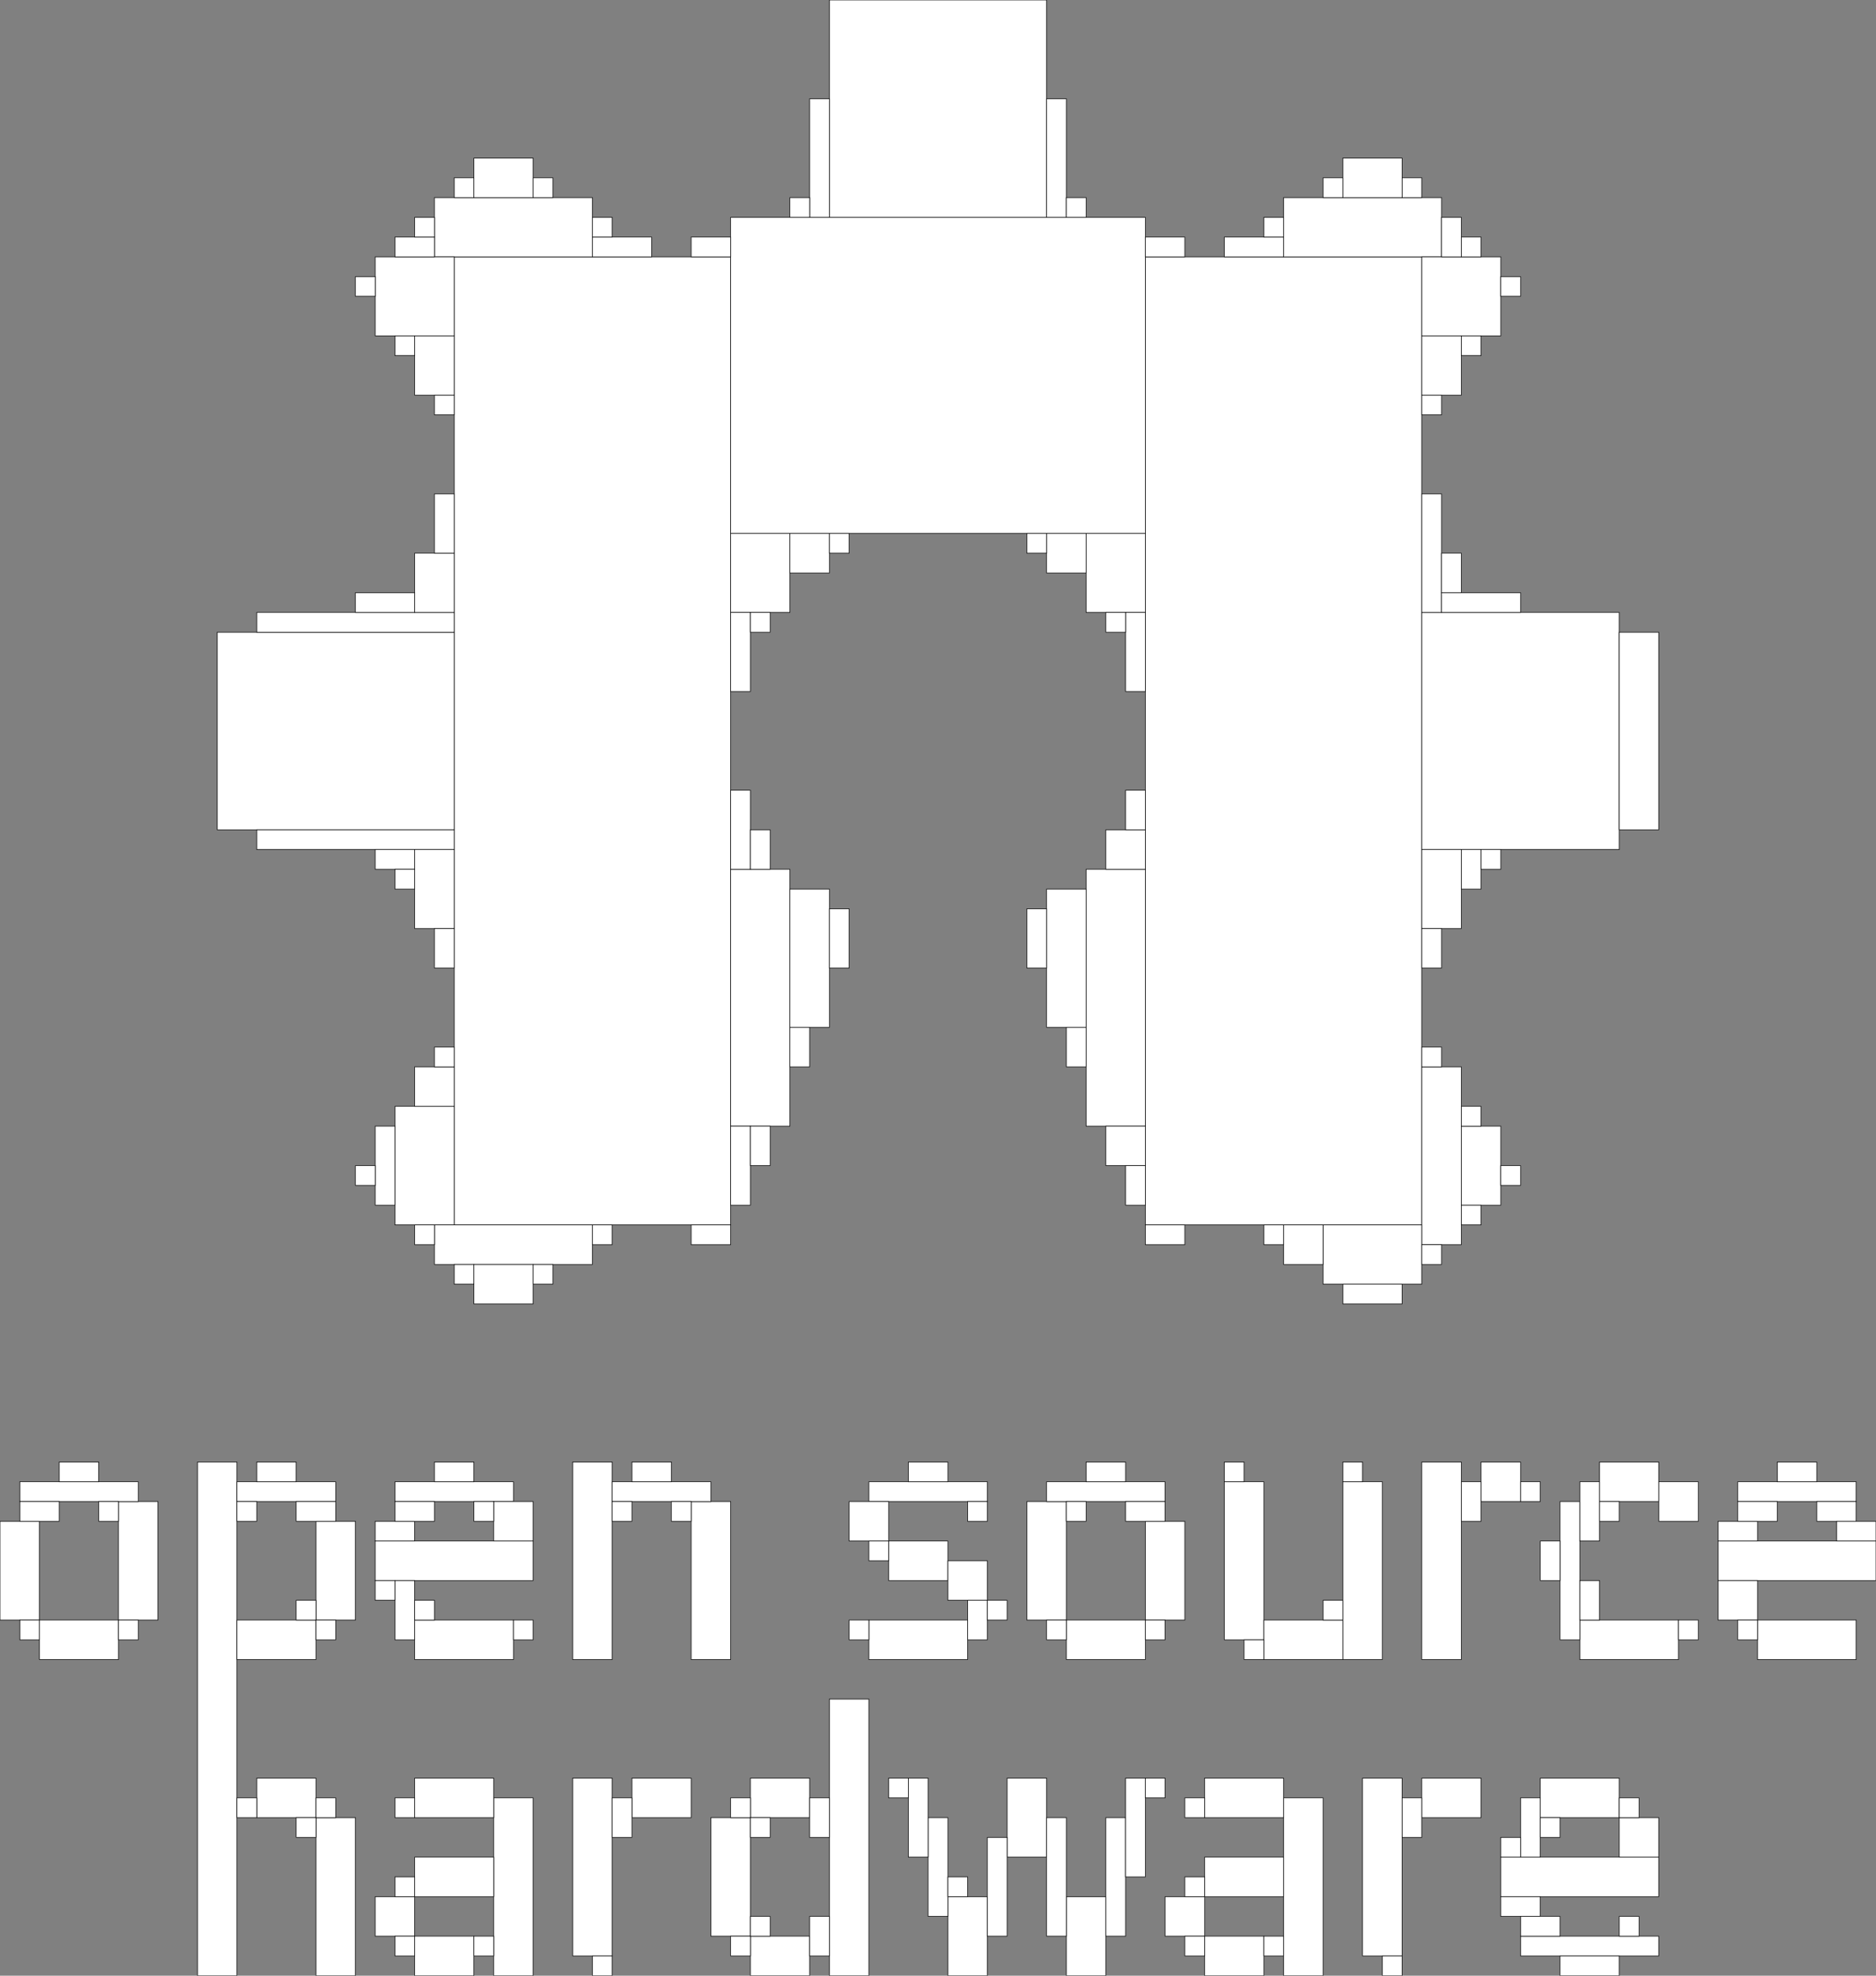 <?xml version="1.0" encoding="UTF-8" standalone="no"?>
<!DOCTYPE svg PUBLIC "-//W3C//DTD SVG 1.1//EN" "http://www.w3.org/Graphics/SVG/1.1/DTD/svg11.dtd">
<svg xmlns="http://www.w3.org/2000/svg" version="1.1"
     width="100%" height="100%"
     preserveAspectRatio="xMidYMid meet"
     viewBox="-47.5 -50 95 100">
    <g fill="gray" stroke="none">
        <rect class="bounds" x="-47.5" y="-50" width="95" height="100"/>
        <g fill="white" stroke="black" stroke-width="0.03">
            <rect class="pixel" x="-24.5" y="-37" width="14" height="49"/>
            <rect class="pixel" x="10.5" y="-37" width="14" height="49"/>
            <rect class="pixel" x="-10.5" y="-39" width="21" height="16"/>
            <rect class="pixel" x="-5.5" y="-50" width="11" height="11"/>
            <rect class="pixel" x="-36.5" y="-18" width="12" height="10"/>
            <rect class="pixel" x="24.5" y="-19" width="10" height="12"/>
            <rect class="pixel" x="-37.5" y="24" width="2" height="26"/>
            <rect class="pixel" x="-10.5" y="-6" width="3" height="13"/>
            <rect class="pixel" x="7.5" y="-6" width="3" height="13"/>
            <rect class="pixel" x="-5.5" y="36" width="2" height="14"/>
            <rect class="pixel" x="-25.5" y="-40" width="8" height="3"/>
            <rect class="pixel" x="17.5" y="-40" width="8" height="3"/>
            <rect class="pixel" x="-18.5" y="24" width="2" height="10"/>
            <rect class="pixel" x="24.5" y="24" width="2" height="10"/>
            <rect class="pixel" x="34.5" y="-18" width="2" height="10"/>
            <rect class="pixel" x="-27.5" y="6" width="3" height="6"/>
            <rect class="pixel" x="-22.5" y="41" width="2" height="9"/>
            <rect class="pixel" x="-18.5" y="40" width="2" height="9"/>
            <rect class="pixel" x="17.5" y="41" width="2" height="9"/>
            <rect class="pixel" x="20.5" y="25" width="2" height="9"/>
            <rect class="pixel" x="21.5" y="40" width="2" height="9"/>
            <rect class="pixel" x="24.5" y="4" width="2" height="9"/>
            <rect class="pixel" x="-31.5" y="42" width="2" height="8"/>
            <rect class="pixel" x="-28.5" y="-37" width="4" height="4"/>
            <rect class="pixel" x="-28.5" y="28" width="8" height="2"/>
            <rect class="pixel" x="-25.5" y="12" width="8" height="2"/>
            <rect class="pixel" x="-12.5" y="26" width="2" height="8"/>
            <rect class="pixel" x="14.5" y="25" width="2" height="8"/>
            <rect class="pixel" x="24.5" y="-37" width="4" height="4"/>
            <rect class="pixel" x="28.5" y="44" width="8" height="2"/>
            <rect class="pixel" x="39.5" y="28" width="8" height="2"/>
            <rect class="pixel" x="19.5" y="12" width="5" height="3"/>
            <rect class="pixel" x="-7.5" y="-5" width="2" height="7"/>
            <rect class="pixel" x="5.5" y="-5" width="2" height="7"/>
            <rect class="pixel" x="-41.5" y="26" width="2" height="6"/>
            <rect class="pixel" x="-11.5" y="42" width="2" height="6"/>
            <rect class="pixel" x="-10.5" y="-23" width="3" height="4"/>
            <rect class="pixel" x="4.5" y="26" width="2" height="6"/>
            <rect class="pixel" x="7.5" y="-23" width="3" height="4"/>
            <rect class="pixel" x="-47.5" y="27" width="2" height="5"/>
            <rect class="pixel" x="-31.5" y="27" width="2" height="5"/>
            <rect class="pixel" x="-34.5" y="-19" width="10" height="1"/>
            <rect class="pixel" x="-34.5" y="-8" width="10" height="1"/>
            <rect class="pixel" x="-26.5" y="32" width="5" height="2"/>
            <rect class="pixel" x="-3.5" y="32" width="5" height="2"/>
            <rect class="pixel" x="10.5" y="27" width="2" height="5"/>
            <rect class="pixel" x="32.5" y="32" width="5" height="2"/>
            <rect class="pixel" x="41.5" y="32" width="5" height="2"/>
            <rect class="pixel" x="-45.5" y="32" width="4" height="2"/>
            <rect class="pixel" x="-35.5" y="32" width="4" height="2"/>
            <rect class="pixel" x="-26.5" y="-7" width="2" height="4"/>
            <rect class="pixel" x="-26.5" y="40" width="4" height="2"/>
            <rect class="pixel" x="-26.5" y="44" width="4" height="2"/>
            <rect class="pixel" x="0.5" y="46" width="2" height="4"/>
            <rect class="pixel" x="3.5" y="40" width="2" height="4"/>
            <rect class="pixel" x="6.5" y="46" width="2" height="4"/>
            <rect class="pixel" x="6.5" y="32" width="4" height="2"/>
            <rect class="pixel" x="13.5" y="40" width="4" height="2"/>
            <rect class="pixel" x="13.5" y="44" width="4" height="2"/>
            <rect class="pixel" x="16.5" y="32" width="4" height="2"/>
            <rect class="pixel" x="24.5" y="-7" width="2" height="4"/>
            <rect class="pixel" x="26.5" y="7" width="2" height="4"/>
            <rect class="pixel" x="30.5" y="40" width="4" height="2"/>
            <rect class="pixel" x="31.5" y="26" width="1" height="7"/>
            <rect class="pixel" x="29.5" y="48" width="7" height="1"/>
            <rect class="pixel" x="-46.5" y="25" width="6" height="1"/>
            <rect class="pixel" x="-34.5" y="40" width="3" height="2"/>
            <rect class="pixel" x="-26.5" y="-33" width="2" height="3"/>
            <rect class="pixel" x="-26.5" y="-22" width="2" height="3"/>
            <rect class="pixel" x="-26.5" y="48" width="3" height="2"/>
            <rect class="pixel" x="-27.5" y="25" width="6" height="1"/>
            <rect class="pixel" x="-23.5" y="-42" width="3" height="2"/>
            <rect class="pixel" x="-23.5" y="14" width="3" height="2"/>
            <rect class="pixel" x="-15.5" y="40" width="3" height="2"/>
            <rect class="pixel" x="-9.5" y="40" width="3" height="2"/>
            <rect class="pixel" x="-9.5" y="48" width="3" height="2"/>
            <rect class="pixel" x="-6.5" y="-45" width="1" height="6"/>
            <rect class="pixel" x="-2.5" y="28" width="3" height="2"/>
            <rect class="pixel" x="-3.5" y="25" width="6" height="1"/>
            <rect class="pixel" x="5.5" y="-45" width="1" height="6"/>
            <rect class="pixel" x="5.5" y="42" width="1" height="6"/>
            <rect class="pixel" x="8.5" y="42" width="1" height="6"/>
            <rect class="pixel" x="5.5" y="25" width="6" height="1"/>
            <rect class="pixel" x="13.5" y="48" width="3" height="2"/>
            <rect class="pixel" x="20.5" y="-42" width="3" height="2"/>
            <rect class="pixel" x="24.5" y="-25" width="1" height="6"/>
            <rect class="pixel" x="24.5" y="-33" width="2" height="3"/>
            <rect class="pixel" x="24.5" y="40" width="3" height="2"/>
            <rect class="pixel" x="33.5" y="24" width="3" height="2"/>
            <rect class="pixel" x="40.5" y="25" width="6" height="1"/>
            <rect class="pixel" x="-35.5" y="25" width="5" height="1"/>
            <rect class="pixel" x="-16.5" y="25" width="5" height="1"/>
            <rect class="pixel" x="-0.5" y="42" width="1" height="5"/>
            <rect class="pixel" x="2.5" y="43" width="1" height="5"/>
            <rect class="pixel" x="9.5" y="40" width="1" height="5"/>
            <rect class="pixel" x="-28.5" y="7" width="1" height="4"/>
            <rect class="pixel" x="-28.5" y="46" width="2" height="2"/>
            <rect class="pixel" x="-26.5" y="4" width="2" height="2"/>
            <rect class="pixel" x="-22.5" y="26" width="2" height="2"/>
            <rect class="pixel" x="-10.5" y="-19" width="1" height="4"/>
            <rect class="pixel" x="-10.5" y="-10" width="1" height="4"/>
            <rect class="pixel" x="-10.5" y="7" width="1" height="4"/>
            <rect class="pixel" x="-7.5" y="-23" width="2" height="2"/>
            <rect class="pixel" x="-4.5" y="26" width="2" height="2"/>
            <rect class="pixel" x="-1.5" y="40" width="1" height="4"/>
            <rect class="pixel" x="0.5" y="29" width="2" height="2"/>
            <rect class="pixel" x="5.5" y="-23" width="2" height="2"/>
            <rect class="pixel" x="9.5" y="-19" width="1" height="4"/>
            <rect class="pixel" x="8.5" y="-8" width="2" height="2"/>
            <rect class="pixel" x="8.5" y="7" width="2" height="2"/>
            <rect class="pixel" x="11.5" y="46" width="2" height="2"/>
            <rect class="pixel" x="17.5" y="12" width="2" height="2"/>
            <rect class="pixel" x="25.5" y="-20" width="4" height="1"/>
            <rect class="pixel" x="27.5" y="24" width="2" height="2"/>
            <rect class="pixel" x="34.5" y="42" width="2" height="2"/>
            <rect class="pixel" x="36.5" y="25" width="2" height="2"/>
            <rect class="pixel" x="39.5" y="30" width="2" height="2"/>
            <rect class="pixel" x="-29.5" y="-20" width="3" height="1"/>
            <rect class="pixel" x="-27.5" y="30" width="1" height="3"/>
            <rect class="pixel" x="-25.5" y="-25" width="1" height="3"/>
            <rect class="pixel" x="-17.5" y="-38" width="3" height="1"/>
            <rect class="pixel" x="-5.5" y="-4" width="1" height="3"/>
            <rect class="pixel" x="4.5" y="-4" width="1" height="3"/>
            <rect class="pixel" x="14.5" y="-38" width="3" height="1"/>
            <rect class="pixel" x="20.5" y="15" width="3" height="1"/>
            <rect class="pixel" x="29.5" y="41" width="1" height="3"/>
            <rect class="pixel" x="32.5" y="25" width="1" height="3"/>
            <rect class="pixel" x="31.5" y="49" width="3" height="1"/>
            <rect class="pixel" x="-46.5" y="26" width="2" height="1"/>
            <rect class="pixel" x="-44.5" y="24" width="2" height="1"/>
            <rect class="pixel" x="-34.5" y="24" width="2" height="1"/>
            <rect class="pixel" x="-32.5" y="26" width="2" height="1"/>
            <rect class="pixel" x="-28.5" y="-7" width="2" height="1"/>
            <rect class="pixel" x="-28.5" y="27" width="2" height="1"/>
            <rect class="pixel" x="-27.5" y="-38" width="2" height="1"/>
            <rect class="pixel" x="-27.5" y="26" width="2" height="1"/>
            <rect class="pixel" x="-25.5" y="-3" width="1" height="2"/>
            <rect class="pixel" x="-25.5" y="24" width="2" height="1"/>
            <rect class="pixel" x="-16.5" y="41" width="1" height="2"/>
            <rect class="pixel" x="-15.5" y="24" width="2" height="1"/>
            <rect class="pixel" x="-12.5" y="-38" width="2" height="1"/>
            <rect class="pixel" x="-12.5" y="12" width="2" height="1"/>
            <rect class="pixel" x="-9.5" y="-8" width="1" height="2"/>
            <rect class="pixel" x="-9.5" y="7" width="1" height="2"/>
            <rect class="pixel" x="-7.5" y="2" width="1" height="2"/>
            <rect class="pixel" x="-6.5" y="41" width="1" height="2"/>
            <rect class="pixel" x="-6.5" y="47" width="1" height="2"/>
            <rect class="pixel" x="-1.5" y="24" width="2" height="1"/>
            <rect class="pixel" x="1.5" y="31" width="1" height="2"/>
            <rect class="pixel" x="6.5" y="2" width="1" height="2"/>
            <rect class="pixel" x="7.5" y="24" width="2" height="1"/>
            <rect class="pixel" x="9.5" y="-10" width="1" height="2"/>
            <rect class="pixel" x="9.5" y="9" width="1" height="2"/>
            <rect class="pixel" x="9.5" y="26" width="2" height="1"/>
            <rect class="pixel" x="10.5" y="-38" width="2" height="1"/>
            <rect class="pixel" x="10.5" y="12" width="2" height="1"/>
            <rect class="pixel" x="23.5" y="41" width="1" height="2"/>
            <rect class="pixel" x="24.5" y="-3" width="1" height="2"/>
            <rect class="pixel" x="25.5" y="-39" width="1" height="2"/>
            <rect class="pixel" x="25.5" y="-22" width="1" height="2"/>
            <rect class="pixel" x="26.5" y="-7" width="1" height="2"/>
            <rect class="pixel" x="26.5" y="25" width="1" height="2"/>
            <rect class="pixel" x="28.5" y="46" width="2" height="1"/>
            <rect class="pixel" x="30.5" y="28" width="1" height="2"/>
            <rect class="pixel" x="29.5" y="47" width="2" height="1"/>
            <rect class="pixel" x="32.5" y="30" width="1" height="2"/>
            <rect class="pixel" x="39.5" y="27" width="2" height="1"/>
            <rect class="pixel" x="40.5" y="26" width="2" height="1"/>
            <rect class="pixel" x="42.5" y="24" width="2" height="1"/>
            <rect class="pixel" x="44.5" y="26" width="2" height="1"/>
            <rect class="pixel" x="45.5" y="27" width="2" height="1"/>
            <rect class="pixel" x="-46.5" y="32" width="1" height="1"/>
            <rect class="pixel" x="-42.5" y="26" width="1" height="1"/>
            <rect class="pixel" x="-41.5" y="32" width="1" height="1"/>
            <rect class="pixel" x="-35.5" y="26" width="1" height="1"/>
            <rect class="pixel" x="-35.5" y="41" width="1" height="1"/>
            <rect class="pixel" x="-32.5" y="31" width="1" height="1"/>
            <rect class="pixel" x="-32.5" y="42" width="1" height="1"/>
            <rect class="pixel" x="-31.5" y="32" width="1" height="1"/>
            <rect class="pixel" x="-31.5" y="41" width="1" height="1"/>
            <rect class="pixel" x="-29.5" y="-36" width="1" height="1"/>
            <rect class="pixel" x="-29.5" y="9" width="1" height="1"/>
            <rect class="pixel" x="-28.5" y="30" width="1" height="1"/>
            <rect class="pixel" x="-27.5" y="-33" width="1" height="1"/>
            <rect class="pixel" x="-27.5" y="-6" width="1" height="1"/>
            <rect class="pixel" x="-27.5" y="41" width="1" height="1"/>
            <rect class="pixel" x="-27.5" y="45" width="1" height="1"/>
            <rect class="pixel" x="-27.5" y="48" width="1" height="1"/>
            <rect class="pixel" x="-26.5" y="-39" width="1" height="1"/>
            <rect class="pixel" x="-26.5" y="12" width="1" height="1"/>
            <rect class="pixel" x="-26.5" y="31" width="1" height="1"/>
            <rect class="pixel" x="-25.5" y="-30" width="1" height="1"/>
            <rect class="pixel" x="-25.5" y="3" width="1" height="1"/>
            <rect class="pixel" x="-24.5" y="-41" width="1" height="1"/>
            <rect class="pixel" x="-24.5" y="14" width="1" height="1"/>
            <rect class="pixel" x="-23.5" y="26" width="1" height="1"/>
            <rect class="pixel" x="-23.5" y="48" width="1" height="1"/>
            <rect class="pixel" x="-21.5" y="32" width="1" height="1"/>
            <rect class="pixel" x="-20.5" y="-41" width="1" height="1"/>
            <rect class="pixel" x="-20.5" y="14" width="1" height="1"/>
            <rect class="pixel" x="-17.5" y="-39" width="1" height="1"/>
            <rect class="pixel" x="-17.5" y="12" width="1" height="1"/>
            <rect class="pixel" x="-17.5" y="49" width="1" height="1"/>
            <rect class="pixel" x="-16.5" y="26" width="1" height="1"/>
            <rect class="pixel" x="-13.5" y="26" width="1" height="1"/>
            <rect class="pixel" x="-10.5" y="41" width="1" height="1"/>
            <rect class="pixel" x="-10.5" y="48" width="1" height="1"/>
            <rect class="pixel" x="-9.5" y="-19" width="1" height="1"/>
            <rect class="pixel" x="-9.5" y="42" width="1" height="1"/>
            <rect class="pixel" x="-9.5" y="47" width="1" height="1"/>
            <rect class="pixel" x="-7.5" y="-40" width="1" height="1"/>
            <rect class="pixel" x="-5.5" y="-23" width="1" height="1"/>
            <rect class="pixel" x="-4.5" y="32" width="1" height="1"/>
            <rect class="pixel" x="-3.5" y="28" width="1" height="1"/>
            <rect class="pixel" x="-2.5" y="40" width="1" height="1"/>
            <rect class="pixel" x="0.5" y="45" width="1" height="1"/>
            <rect class="pixel" x="1.5" y="26" width="1" height="1"/>
            <rect class="pixel" x="2.5" y="31" width="1" height="1"/>
            <rect class="pixel" x="4.5" y="-23" width="1" height="1"/>
            <rect class="pixel" x="5.5" y="32" width="1" height="1"/>
            <rect class="pixel" x="6.5" y="-40" width="1" height="1"/>
            <rect class="pixel" x="6.5" y="26" width="1" height="1"/>
            <rect class="pixel" x="8.5" y="-19" width="1" height="1"/>
            <rect class="pixel" x="10.5" y="32" width="1" height="1"/>
            <rect class="pixel" x="10.5" y="40" width="1" height="1"/>
            <rect class="pixel" x="12.5" y="41" width="1" height="1"/>
            <rect class="pixel" x="12.5" y="45" width="1" height="1"/>
            <rect class="pixel" x="12.5" y="48" width="1" height="1"/>
            <rect class="pixel" x="14.5" y="24" width="1" height="1"/>
            <rect class="pixel" x="15.5" y="33" width="1" height="1"/>
            <rect class="pixel" x="16.5" y="-39" width="1" height="1"/>
            <rect class="pixel" x="16.5" y="12" width="1" height="1"/>
            <rect class="pixel" x="16.5" y="48" width="1" height="1"/>
            <rect class="pixel" x="19.5" y="-41" width="1" height="1"/>
            <rect class="pixel" x="19.5" y="31" width="1" height="1"/>
            <rect class="pixel" x="20.5" y="24" width="1" height="1"/>
            <rect class="pixel" x="22.5" y="49" width="1" height="1"/>
            <rect class="pixel" x="23.5" y="-41" width="1" height="1"/>
            <rect class="pixel" x="24.5" y="-30" width="1" height="1"/>
            <rect class="pixel" x="24.5" y="3" width="1" height="1"/>
            <rect class="pixel" x="24.5" y="13" width="1" height="1"/>
            <rect class="pixel" x="26.5" y="-38" width="1" height="1"/>
            <rect class="pixel" x="26.5" y="-33" width="1" height="1"/>
            <rect class="pixel" x="26.5" y="6" width="1" height="1"/>
            <rect class="pixel" x="26.5" y="11" width="1" height="1"/>
            <rect class="pixel" x="27.5" y="-7" width="1" height="1"/>
            <rect class="pixel" x="28.5" y="-36" width="1" height="1"/>
            <rect class="pixel" x="28.5" y="9" width="1" height="1"/>
            <rect class="pixel" x="28.5" y="43" width="1" height="1"/>
            <rect class="pixel" x="29.5" y="25" width="1" height="1"/>
            <rect class="pixel" x="30.5" y="42" width="1" height="1"/>
            <rect class="pixel" x="33.5" y="26" width="1" height="1"/>
            <rect class="pixel" x="34.5" y="41" width="1" height="1"/>
            <rect class="pixel" x="34.5" y="47" width="1" height="1"/>
            <rect class="pixel" x="37.5" y="32" width="1" height="1"/>
            <rect class="pixel" x="40.5" y="32" width="1" height="1"/>
        </g>
    </g>
</svg>
